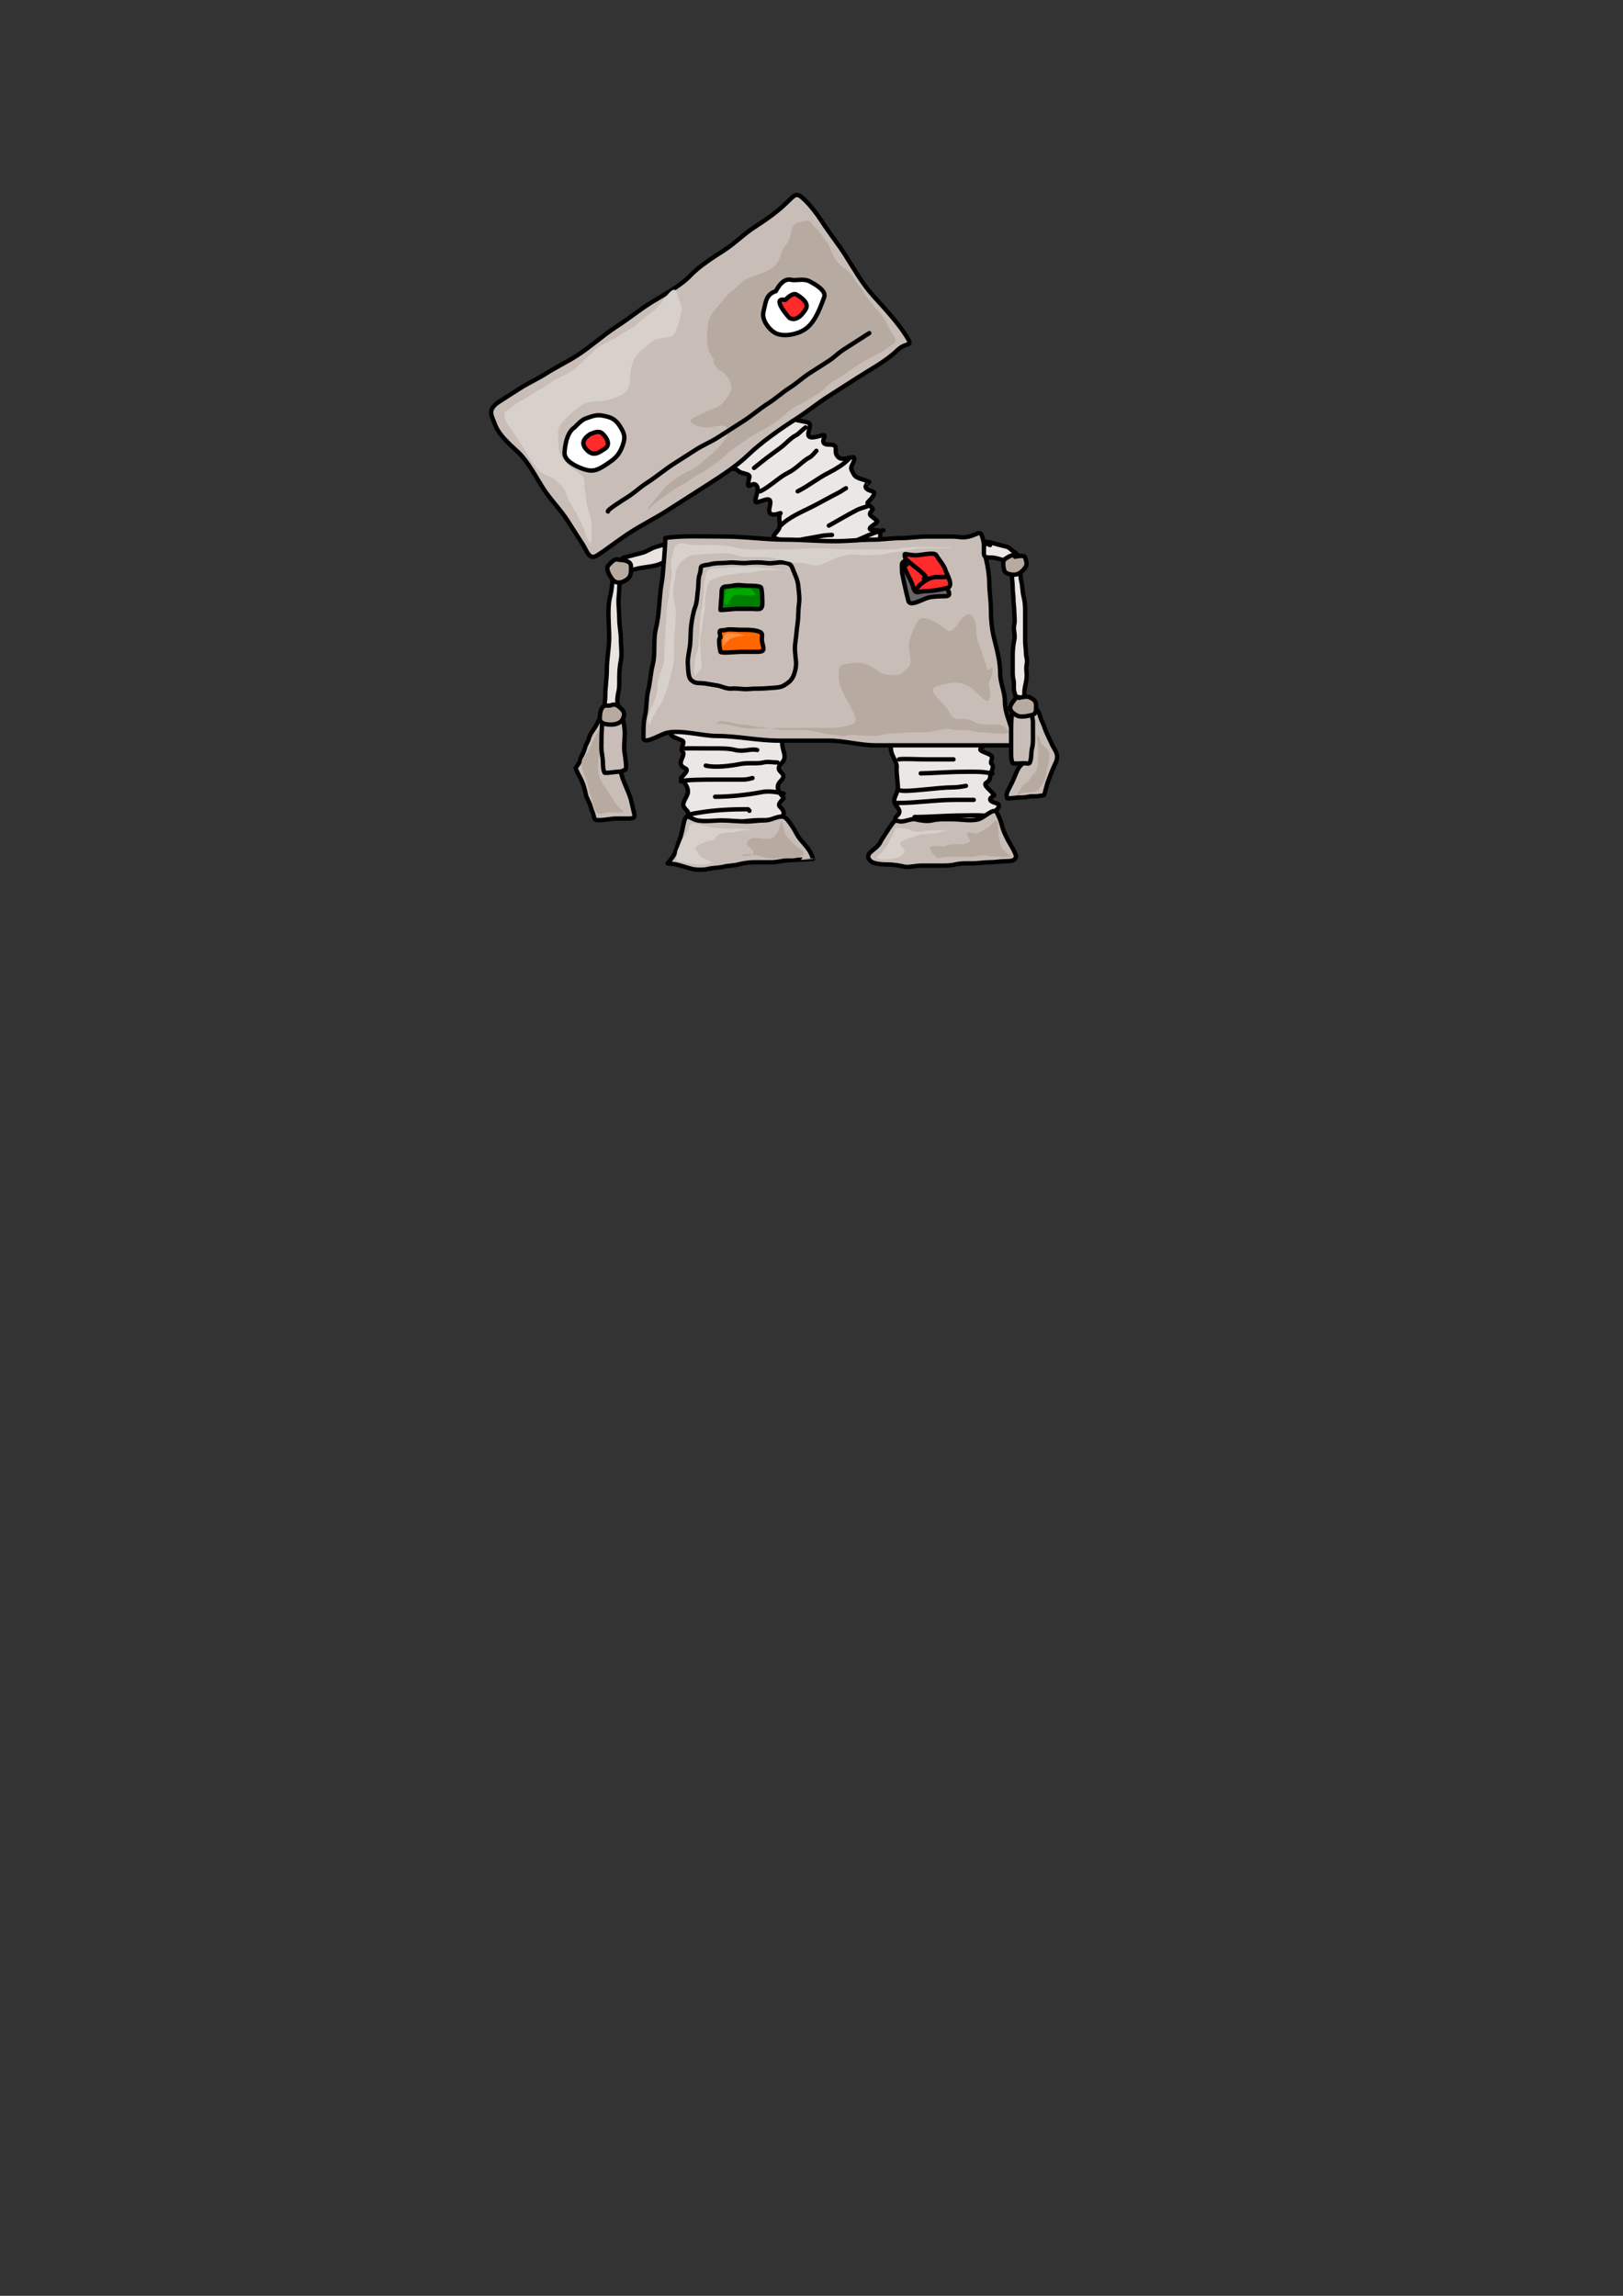 <?xml version="1.0" encoding="UTF-8" standalone="no"?>
<!-- Created with Inkscape (http://www.inkscape.org/) -->
<svg
   xmlns:dc="http://purl.org/dc/elements/1.1/"
   xmlns:cc="http://creativecommons.org/ns#"
   xmlns:rdf="http://www.w3.org/1999/02/22-rdf-syntax-ns#"
   xmlns:svg="http://www.w3.org/2000/svg"
   xmlns="http://www.w3.org/2000/svg"
   xmlns:sodipodi="http://sodipodi.sourceforge.net/DTD/sodipodi-0.dtd"
   xmlns:inkscape="http://www.inkscape.org/namespaces/inkscape"
   width="744.094"
   height="1052.362"
   id="svg5660"
   sodipodi:version="0.32"
   inkscape:version="0.46"
   sodipodi:docname="robot_stare.svg"
   inkscape:output_extension="org.inkscape.output.svg.inkscape">
  <rect width="100%" height="100%" fill="#333333" stroke="none"/>
  <defs
     id="defs5662">
    <inkscape:perspective
       sodipodi:type="inkscape:persp3d"
       inkscape:vp_x="0 : 526.18109 : 1"
       inkscape:vp_y="0 : 1000 : 0"
       inkscape:vp_z="744.09448 : 526.18109 : 1"
       inkscape:persp3d-origin="372.04724 : 350.78739 : 1"
       id="perspective5668" />
  </defs>
  <sodipodi:namedview
     id="base"
     pagecolor="#ffffff"
     bordercolor="#666666"
     borderopacity="1.0"
     gridtolerance="10000"
     guidetolerance="10"
     objecttolerance="10"
     inkscape:pageopacity="0.0"
     inkscape:pageshadow="2"
     inkscape:zoom="1.4"
     inkscape:cx="375"
     inkscape:cy="847.5"
     inkscape:document-units="px"
     inkscape:current-layer="layer1"
     showgrid="false"
     inkscape:window-width="1438"
     inkscape:window-height="898"
     inkscape:window-x="0"
     inkscape:window-y="0" />
  <g
     inkscape:label="Layer 1"
     inkscape:groupmode="layer"
     id="layer1">
    <path
       style="opacity:1;fill:#e8e4e2;fill-opacity:1;fill-rule:evenodd;stroke:#000000;stroke-width:2;stroke-linecap:round;stroke-linejoin:round;marker:none;marker-start:none;marker-mid:none;marker-end:none;stroke-miterlimit:4;stroke-dasharray:none;stroke-dashoffset:0;stroke-opacity:1;visibility:visible;display:inline;overflow:visible;enable-background:accumulate"
       d="M 306.786,249.862 C 305.614,248.964 303.216,250.04 301.071,250.576 C 298.525,251.213 296.749,252.818 294.286,253.434 C 291.455,254.141 288.672,254.926 286.071,255.576 C 284.076,256.075 284.517,258.286 285,260.219 C 285.803,263.432 285.063,263.581 288.214,262.005 C 292.008,260.108 296.736,260.143 300.714,259.148 C 303.32,258.496 305.959,256.882 307.857,255.934 C 308.273,255.726 306.862,250.242 306.786,249.862 z"
       id="path6311" />
    <path
       style="opacity:1;fill:#e8e4e2;fill-opacity:1;fill-rule:evenodd;stroke:#000000;stroke-width:2;stroke-linecap:round;stroke-linejoin:round;marker:none;marker-start:none;marker-mid:none;marker-end:none;stroke-miterlimit:4;stroke-dasharray:none;stroke-dashoffset:0;stroke-opacity:1;visibility:visible;display:inline;overflow:visible;enable-background:accumulate"
       d="M 281.071,262.005 C 281.071,260.583 281.007,268.333 279.643,273.791 C 278.357,278.934 279.286,286.654 279.286,292.005 C 279.286,297.114 278.214,301.945 278.214,307.005 C 278.214,310.904 277.5,314.948 277.5,318.791 C 277.5,320.64 277.143,322.206 277.143,324.148 C 277.143,327.35 277.108,326.256 277.857,327.005 C 278.097,327.245 282.496,326.291 283.214,326.291 C 284.059,326.291 283.678,324.575 283.214,322.719 C 282.802,321.068 283.199,318.495 283.571,317.005 C 284.027,315.184 283.929,312.766 283.929,310.934 C 283.929,307.997 284.091,305.478 284.643,302.719 C 285.253,299.671 284.643,295.84 284.643,292.719 C 284.643,289.799 283.929,286.705 283.929,283.791 C 283.929,281.154 283.571,278.306 283.571,275.576 C 283.571,273.389 283.929,271.688 283.929,269.505 C 283.929,267.696 284.643,266.039 284.643,264.148 C 284.643,261.923 283.732,263.069 281.071,262.005 z"
       id="path6317" />
    <path
       style="opacity:1;fill:#c8beb7;fill-opacity:1;fill-rule:evenodd;stroke:#000000;stroke-width:2;stroke-linecap:round;stroke-linejoin:round;marker:none;marker-start:none;marker-mid:none;marker-end:none;stroke-miterlimit:4;stroke-dasharray:none;stroke-dashoffset:0;stroke-opacity:1;visibility:visible;display:inline;overflow:visible;enable-background:accumulate"
       d="M 278.214,326.291 C 275.999,326.845 274.866,329.416 273.571,332.005 C 272.4,334.348 270.584,336.097 270,338.434 C 269.569,340.16 268.684,340.842 268.214,342.719 C 267.762,344.53 266.767,346.328 266.071,347.719 C 266.018,347.826 266.071,347.957 266.071,348.076 C 266.071,349.399 264.265,351.333 263.929,352.005 C 263.756,352.349 266.011,356.526 266.429,357.362 C 267.51,359.526 268.127,361.925 268.571,364.148 C 268.939,365.984 270.261,367.693 270.714,369.505 C 271.153,371.261 271.725,372.12 272.143,373.791 C 272.627,375.728 272.587,375.934 275,375.934 C 277.387,375.934 280.051,375.219 282.5,375.219 C 284.286,375.219 286.071,375.219 287.857,375.219 C 290.297,375.219 291.293,375.036 290.714,372.719 C 290.2,370.663 289.79,368.666 289.286,366.648 C 288.803,364.717 287.877,362.768 287.143,360.934 C 286.354,358.961 285.497,357.207 285,355.219 C 284.596,353.605 283.601,352.421 282.857,350.934 C 282.238,349.696 282.143,348.569 282.143,346.648 C 282.143,344.214 282.175,341.841 281.786,339.505 C 281.414,337.276 282.443,334.433 282.857,332.362 C 283.209,330.602 283.214,328.869 283.214,327.005 C 283.214,325.321 279.865,326.621 278.214,326.291 z"
       id="path6325" />
    <path
       style="opacity:1;fill:#b7aaa0;fill-opacity:1;fill-rule:evenodd;stroke:none;stroke-width:2;stroke-linecap:round;stroke-linejoin:round;marker:none;marker-start:none;marker-mid:none;marker-end:none;stroke-miterlimit:4;stroke-dasharray:none;stroke-dashoffset:0;stroke-opacity:1;visibility:visible;display:inline;overflow:visible;enable-background:accumulate"
       d="M 275,334.505 C 274.524,335.1 274.048,335.696 273.571,336.291 C 272.288,337.894 271.602,340.586 270.714,342.362 C 270.029,343.732 269.398,345.107 268.214,346.291 C 266.722,347.783 266.309,349.384 266.786,351.291 C 267.219,353.023 267.572,354.65 268.214,355.934 C 269.074,357.654 269.531,360.13 270,362.005 C 270.647,364.591 271.554,366.794 272.143,369.148 C 272.658,371.208 272.74,371.531 273.929,372.719 C 274.694,373.485 278.536,372.362 279.643,372.362 C 281.548,372.362 283.452,372.362 285.357,372.362 C 286.729,372.362 284.623,370.913 283.214,369.505 C 281.646,367.936 280.337,364.955 278.929,363.076 C 277.513,361.189 276.725,360.097 275.714,358.076 C 274.828,356.303 274.286,355.177 274.286,353.076 C 274.286,351.519 274.286,349.987 274.286,348.076 C 274.286,346.767 275.907,344.834 276.429,343.791 C 277.192,342.263 277.143,339.907 277.143,338.076 C 277.143,336.172 276.666,335.755 275,334.505 z"
       id="path6327" />
    <path
       style="opacity:1;fill:#ebe7e5;fill-opacity:1;fill-rule:evenodd;stroke:#000000;stroke-width:2;stroke-linecap:round;stroke-linejoin:round;marker:none;marker-start:none;marker-mid:none;marker-end:none;stroke-miterlimit:4;stroke-dasharray:none;stroke-dashoffset:0;stroke-opacity:1;visibility:visible;display:inline;overflow:visible;enable-background:accumulate"
       d="M 310.714,333.076 C 309.762,334.029 308.81,334.981 307.857,335.934 C 306.409,337.382 311.025,338.589 312.857,339.505 C 314.348,340.25 311.524,343.505 312.857,344.505 C 314.393,345.657 311.677,348.357 312.143,350.219 C 312.911,353.294 317.841,350.949 312.143,356.648 C 311.826,356.964 316.833,360.84 315,364.505 C 313.032,368.442 312.365,369.013 315,371.648 C 317.563,374.211 309.132,378.076 317.143,378.076 C 320.381,378.076 315.071,384.22 314.286,387.362 C 314.066,388.241 313.914,391.305 311.429,393.791 C 310.062,395.157 317.705,394.186 319.286,393.791 C 322.68,392.942 326.288,393.076 330,393.076 C 332.772,393.076 336.743,392.362 340,392.362 C 343.277,392.362 347.168,393.076 350.714,393.076 C 354.286,393.076 357.857,393.076 361.429,393.076 C 363.392,393.076 365.387,392.526 367.143,391.648 C 370.309,390.065 360.577,388.935 357.143,388.076 C 355.609,387.693 360.088,384.864 361.429,383.076 C 362.974,381.016 356.152,381.094 355,378.791 C 353.848,376.487 359.91,374.861 359.286,372.362 C 358.478,369.13 355,370.219 359.286,365.934 C 359.746,365.473 354.169,361.765 357.857,358.076 C 362.226,353.707 353.757,354.319 358.571,349.505 C 361.131,346.945 358.571,344.198 358.571,340.219 C 358.571,336.577 359.505,336.097 358.571,332.362 C 357.818,329.348 352.474,330.219 349.286,330.219 C 344.745,330.219 339.28,330.934 334.286,330.934 C 330.612,330.934 326.855,331.648 322.857,331.648 C 319.386,331.648 316.029,331.648 314.286,331.648 C 313.004,331.648 311.905,332.6 310.714,333.076 z"
       id="path5706" />
    <path
       style="opacity:1;fill:#ebe7e5;fill-opacity:1;fill-rule:evenodd;stroke:#000000;stroke-width:2;stroke-linecap:round;stroke-linejoin:round;marker:none;marker-start:none;marker-mid:none;marker-end:none;stroke-miterlimit:4;stroke-dasharray:none;stroke-dashoffset:0;stroke-opacity:1;visibility:visible;display:inline;overflow:visible;enable-background:accumulate"
       d="M 410.455,333.724 C 406.751,333.724 417.795,332.292 421.499,332.292 C 425.385,332.292 429.271,332.292 433.157,332.292 C 436.771,332.292 439.848,331.576 443.587,331.576 C 446.655,331.576 449.723,331.576 452.791,331.576 C 457.731,331.576 453.983,333.028 451.564,334.44 C 447.42,336.857 445.609,336.461 450.95,338.019 C 455.998,339.491 453.041,340.127 449.723,343.031 C 448.18,344.381 453.267,345.018 454.632,346.61 C 455.355,347.454 453.717,349.656 454.632,350.19 C 455.744,350.839 454.898,353.459 454.018,354.486 C 453.75,354.799 454.789,357.258 452.177,358.781 C 450.348,359.848 454.632,362.599 455.859,364.509 C 456.011,364.745 451.088,366.518 456.472,368.088 C 460.979,369.403 454.082,373.223 453.405,373.816 C 451.785,375.233 458.191,376.535 457.7,378.827 C 456.934,382.402 456.791,380.313 457.7,384.555 C 458.217,386.97 451.21,385.883 458.927,388.134 C 462.795,389.263 459.255,393.229 457.086,393.862 C 453.28,394.972 448.118,393.862 444.201,393.862 C 440.368,393.862 436.451,392.43 432.543,392.43 C 429.271,392.43 425.998,392.43 422.726,392.43 C 419.977,392.43 416.16,393.092 413.522,393.862 C 410.943,394.614 408.205,393.862 405.546,393.862 C 402.802,393.862 410.455,390.998 412.909,389.566 C 413.672,389.121 407.869,387.572 411.068,383.839 C 414.113,380.286 411.301,379.914 410.455,375.963 C 409.921,373.474 414.497,373.521 411.068,369.52 C 408.615,366.658 410.953,365.045 411.682,361.645 C 411.848,360.869 410.884,353.412 411.068,352.338 C 411.538,349.599 409.194,347.172 408.614,344.463 C 407.746,340.414 409.554,337.925 410.455,333.724 z"
       id="path5708" />
    <path
       style="opacity:1;fill:#ebe7e5;fill-opacity:1;fill-rule:evenodd;stroke:#000000;stroke-width:2;stroke-linecap:round;stroke-linejoin:round;marker:none;marker-start:none;marker-mid:none;marker-end:none;stroke-miterlimit:4;stroke-dasharray:none;stroke-dashoffset:0;stroke-opacity:1;visibility:visible;display:inline;overflow:visible;enable-background:accumulate"
       d="M 364.286,192.362 C 365.476,192.6 366.667,192.838 367.857,193.076 C 371.863,193.878 371.778,193.82 370.714,198.076 C 369.794,201.759 373.767,200.349 377.143,199.505 C 380.115,198.762 374.481,203.791 380,203.791 C 385.554,203.791 381.475,206.694 384.286,209.505 C 387.177,212.396 394.3,205.906 390.714,213.076 C 389.776,214.953 390.352,215.209 391.429,217.362 C 392.499,219.502 395.588,219.442 398.571,220.934 C 398.652,220.974 393.864,223.685 400,225.219 C 402.614,225.873 398.038,229.979 397.857,230.219 C 397.024,231.33 400.982,232.809 400,233.791 C 397.424,236.367 399.66,236.308 402.143,238.791 C 403.197,239.845 394.079,243.076 402.143,243.076 C 404.536,243.076 403.326,247.873 402.857,250.219 C 402.526,251.877 406.852,255.219 400,255.219 C 396.667,255.219 393.333,255.219 390,255.219 C 386.58,255.219 382.426,255.934 378.571,255.934 C 374.811,255.934 372.435,256.648 369.286,256.648 C 365.642,256.648 362.605,254.505 358.571,254.505 C 354.776,254.505 350.807,255.91 356.429,254.505 C 361.277,253.293 356.956,252.175 355,250.219 C 352.81,248.029 361.14,248.183 355,246.648 C 353.45,246.261 356.429,243.791 357.143,242.362 C 358.213,240.222 356.421,237.134 357.857,235.219 C 358.135,234.848 351.387,238.242 352.857,232.362 C 354.203,226.98 351.019,229.25 347.143,230.219 C 344.833,230.797 348.208,225.206 347.143,223.076 C 345.199,219.189 341.505,227.055 343.571,218.791 C 344.037,216.928 339.929,217.291 338.571,215.934 C 336.117,213.48 333.571,216.677 333.571,212.362 C 333.571,208.684 336.989,207.401 340,206.648 C 342.861,205.933 347.172,201.99 349.286,200.934 C 352.002,199.576 354.583,197.139 357.143,195.219 C 359.423,193.509 360.691,191.463 364.286,192.362 z"
       id="path5690" />
    <path
       style="opacity:1;fill:#c8beb7;fill-opacity:1;fill-rule:evenodd;stroke:#000000;stroke-width:2;stroke-linecap:round;stroke-linejoin:round;marker:none;marker-start:none;marker-mid:none;marker-end:none;stroke-miterlimit:4;stroke-dasharray:none;stroke-dashoffset:0;stroke-opacity:1;visibility:visible;display:inline;overflow:visible;enable-background:accumulate"
       d="M 225.638,191.27 C 226.079,192.401 226.521,193.532 226.962,194.663 C 228.931,199.712 233.956,203.885 237.623,207.345 C 241.996,211.473 245.754,218.726 249.005,223.806 C 252.451,229.19 256.774,233.294 260.219,238.678 C 262.53,242.287 264.84,245.897 267.15,249.507 C 269.236,252.767 270.116,256.937 273.792,254.585 C 278.717,251.433 283.885,247.277 289.049,243.972 C 294.576,240.435 300.288,237.627 305.678,234.178 C 312.095,230.071 318.513,225.964 324.93,221.857 C 330.744,218.136 337.846,213.499 342.81,208.717 C 349.108,202.651 357.773,196.597 365.118,191.896 C 370.211,188.637 374.617,184.969 379.774,181.669 C 384.186,178.845 388.598,176.021 393.01,173.198 C 399.173,169.254 406.123,165.623 411.275,160.66 C 415.912,156.194 419.092,159.624 415.366,153.802 C 411.26,147.386 405.355,141.138 400.254,135.488 C 395.232,129.927 391.417,123.006 387.331,116.621 C 383.892,111.248 380.082,106.62 376.718,101.364 C 374.494,97.888 371.475,94.033 368.584,91.305 C 364.987,87.909 364.455,89.253 360.426,93.134 C 356.265,97.142 351.143,100.771 346.156,103.963 C 340.995,107.266 337.026,111.502 331.885,114.792 C 327.015,117.909 320.481,122.08 316.411,126.391 C 311.774,131.304 303.231,135.675 297.545,139.314 C 292.37,142.626 288.025,146.254 282.889,149.541 C 276.57,153.585 270.663,159.062 264.407,163.066 C 259.977,165.901 254.82,168.353 250.185,171.32 C 246.54,173.652 242.171,175.601 238.369,178.034 C 235.361,179.959 232.352,181.884 229.344,183.81 C 226.239,185.797 224.251,187.714 225.638,191.27 z"
       id="path5672" />
    <path
       style="opacity:1;fill:#b7aaa0;fill-opacity:1;fill-rule:evenodd;stroke:none;stroke-width:2;stroke-linecap:round;stroke-linejoin:round;marker:none;marker-start:none;marker-mid:none;marker-end:none;stroke-miterlimit:4;stroke-dasharray:none;stroke-dashoffset:0;stroke-opacity:1;visibility:visible;display:inline;overflow:visible;enable-background:accumulate"
       d="M 327.289,164.943 C 326.784,164.101 326.279,163.26 325.774,162.418 C 323.605,158.803 323.975,151.716 324.764,147.771 C 325.626,143.461 329.204,140.672 331.835,137.164 C 334.15,134.078 337.171,132.333 339.916,129.588 C 342.743,126.761 347.473,126.315 351.028,124.537 C 354.482,122.81 355.44,122.28 357.089,118.981 C 358.354,116.452 358.404,114.13 360.119,112.415 C 361.83,110.704 362.612,106.99 363.15,104.839 C 363.831,102.114 365.993,101.982 368.706,101.304 C 371.59,100.582 371.861,102.438 373.756,104.334 C 376.017,106.594 377.454,108.928 379.312,111.405 C 380.943,113.58 381.496,117.011 383.353,119.486 C 385.185,121.929 388.798,123.715 390.929,126.557 C 391.155,126.859 391.266,127.231 391.434,127.568 C 392.572,129.843 394.732,131.639 395.98,134.134 C 397.124,136.423 399.39,138.512 401.031,140.7 C 402.811,143.074 404.634,144.371 406.081,147.266 C 407.401,149.904 408.065,151.762 409.617,153.831 C 412.035,157.055 409.48,157.596 407.091,159.387 C 403.758,161.887 399.139,163.755 395.475,165.953 C 390.985,168.647 386.861,172.28 382.343,174.54 C 379.194,176.114 377.793,179.088 374.767,180.601 C 371.641,182.163 369.198,184.444 366.18,185.651 C 363.026,186.913 359.401,190.61 356.584,192.722 C 353.388,195.119 350.786,196.631 347.492,198.278 C 344.386,199.832 341.817,202.088 338.906,203.834 C 335.509,205.873 332.46,209.048 329.31,211.41 C 326.616,213.431 324.054,215.553 321.229,216.966 C 317.946,218.607 315.258,220.961 312.137,222.522 C 308.895,224.143 306.273,226.646 303.046,228.583 C 300.994,229.814 299.404,231.693 297.49,233.128 C 294.796,235.149 301.531,227.741 303.551,225.047 C 305.369,222.623 307.565,221.027 309.612,219.491 C 311.806,217.846 315.179,216.202 317.693,214.946 C 319.576,214.004 322.635,210.987 324.764,209.39 C 327.261,207.517 329.539,205.212 331.33,202.824 C 333.315,200.177 334.018,198.93 333.35,196.258 C 332.881,194.38 328.053,195.31 326.279,195.753 C 323.726,196.391 320.29,195.536 318.703,194.743 C 316.015,193.399 315.588,192.765 318.703,191.207 C 322.096,189.511 325.536,187.969 328.805,186.661 C 331.319,185.656 333.757,181.808 334.866,179.59 C 336.314,176.693 334.181,173.795 332.845,172.014 C 330.885,169.4 329.095,170.071 327.795,167.469 C 326.044,163.968 327.716,165.37 329.31,166.963"
       id="path6275" />
    <path
       style="opacity:1;fill:#ffffff;fill-opacity:1;fill-rule:evenodd;stroke:#000000;stroke-width:2;stroke-linecap:round;stroke-linejoin:round;marker:none;marker-start:none;marker-mid:none;marker-end:none;stroke-miterlimit:4;stroke-dasharray:none;stroke-dashoffset:0;stroke-opacity:1;visibility:visible;display:inline;overflow:visible;enable-background:accumulate"
       d="M 263.396,195.938 C 260.743,197.636 259.245,201.679 258.824,207.345 C 258.531,211.29 264.128,213.753 267.006,214.829 C 271.39,216.47 273.603,215.695 277.137,213.434 C 281.108,210.893 283.648,209.077 285.223,204.867 C 286.699,200.921 286.707,199.235 284.212,195.337 C 282.004,191.886 279.87,191.281 276.969,190.644 C 273.309,189.841 271.577,190.812 268.426,191.872 C 266.653,192.468 264.454,194.919 263.396,195.938 z"
       id="path5674" />
    <path
       style="opacity:1;fill:#ffffff;fill-opacity:1;fill-rule:evenodd;stroke:#000000;stroke-width:2;stroke-linecap:round;stroke-linejoin:round;marker:none;marker-start:none;marker-mid:none;marker-end:none;stroke-miterlimit:4;stroke-dasharray:none;stroke-dashoffset:0;stroke-opacity:1;visibility:visible;display:inline;overflow:visible;enable-background:accumulate"
       d="M 355.709,133.467 C 351.5,134.882 351.198,137.528 349.982,143.068 C 349.176,146.739 352.609,150.958 355.156,152.478 C 357.961,154.151 362.294,153.733 365.456,152.67 C 369.534,151.299 371.644,149.154 373.71,145.692 C 375.423,142.82 376.636,139.5 377.849,136.258 C 379.073,132.986 372.83,129.917 371.64,129.207 C 368.515,127.343 365.233,128.835 362.544,128.244 C 359.619,127.602 357.171,130.523 355.709,133.467 z"
       id="path5676" />
    <path
       style="opacity:1;fill:#ff2a2a;fill-opacity:1;fill-rule:evenodd;stroke:#000000;stroke-width:2;stroke-linecap:round;stroke-linejoin:round;marker:none;marker-start:none;marker-mid:none;marker-end:none;stroke-miterlimit:4;stroke-dasharray:none;stroke-dashoffset:0;stroke-opacity:1;visibility:visible;display:inline;overflow:visible;enable-background:accumulate"
       d="M 359.993,137.509 C 353.221,136.023 361.803,145.656 361.822,145.667 C 365.298,147.741 368.288,143.557 369.426,141.649 C 371.212,138.656 366.585,135.862 365.191,135.031 C 363.467,134.003 360.799,136.733 359.993,137.509 z"
       id="path5678" />
    <path
       style="opacity:1;fill:#ff2a2a;fill-opacity:1;fill-rule:evenodd;stroke:#000000;stroke-width:2;stroke-linecap:round;stroke-linejoin:round;marker:none;marker-start:none;marker-mid:none;marker-end:none;stroke-miterlimit:4;stroke-dasharray:none;stroke-dashoffset:0;stroke-opacity:1;visibility:visible;display:inline;overflow:visible;enable-background:accumulate"
       d="M 270.471,199.043 C 267.638,200.995 265.934,203.336 269.34,206.551 C 272.351,209.393 274.863,207.257 277.281,205.709 C 279.994,203.973 278.43,200.837 276.223,198.754 C 274.615,197.237 272.563,198.227 270.471,199.043 z"
       id="path5682" />
    <path
       style="opacity:1;fill:none;fill-opacity:1;fill-rule:evenodd;stroke:#000000;stroke-width:2;stroke-linecap:round;stroke-linejoin:round;marker:none;marker-start:none;marker-mid:none;marker-end:none;stroke-miterlimit:4;stroke-dasharray:none;stroke-dashoffset:0;stroke-opacity:1;visibility:visible;display:inline;overflow:visible;enable-background:accumulate"
       d="M 278.725,234.466 C 278.082,233.86 285.694,229.159 287.966,227.704 C 290.81,225.884 293.462,223.339 296.606,221.327 C 300.975,218.531 304.37,215.51 308.855,212.64 C 312.264,210.458 315.673,208.276 319.082,206.094 C 322.373,203.988 325.611,202.764 329.093,200.535 C 332.904,198.097 336.714,195.658 340.524,193.22 C 344.658,190.574 348.005,187.584 352.172,184.917 C 355.867,182.552 358.452,180.05 362.014,177.77 C 365.505,175.536 367.96,173.117 371.255,171.008 C 374.063,169.211 376.87,167.414 379.678,165.617 C 382.837,163.596 383.848,162.101 387.114,160.01 C 390.323,157.957 393.531,155.903 396.74,153.85 C 397.342,153.465 397.943,153.08 398.545,152.695"
       id="path5684" />
    <path
       style="opacity:1;fill:none;fill-opacity:1;fill-rule:evenodd;stroke:#000000;stroke-width:2;stroke-linecap:round;stroke-linejoin:round;marker:none;marker-start:none;marker-mid:none;marker-end:none;stroke-miterlimit:4;stroke-dasharray:none;stroke-dashoffset:0;stroke-opacity:1;visibility:visible;display:inline;overflow:visible;enable-background:accumulate"
       d="M 345.714,214.505 C 346.905,213.553 348.095,212.6 349.286,211.648 C 352.39,209.165 355.376,207.08 357.857,205.219 C 360.436,203.285 362.305,200.853 365,199.505 C 365.978,199.016 367.897,196.975 369.286,195.934"
       id="path5692" />
    <path
       style="opacity:1;fill:none;fill-opacity:1;fill-rule:evenodd;stroke:#000000;stroke-width:2;stroke-linecap:round;stroke-linejoin:round;marker:none;marker-start:none;marker-mid:none;marker-end:none;stroke-miterlimit:4;stroke-dasharray:none;stroke-dashoffset:0;stroke-opacity:1;visibility:visible;display:inline;overflow:visible;enable-background:accumulate"
       d="M 348.571,225.219 C 353.398,222.806 356.876,218.924 361.429,216.648 C 365.506,214.609 367.897,211.271 371.429,209.505 C 372.28,209.08 373.773,207.161 374.286,206.648"
       id="path5694" />
    <path
       style="opacity:1;fill:none;fill-opacity:1;fill-rule:evenodd;stroke:#000000;stroke-width:2;stroke-linecap:round;stroke-linejoin:round;marker:none;marker-start:none;marker-mid:none;marker-end:none;stroke-miterlimit:4;stroke-dasharray:none;stroke-dashoffset:0;stroke-opacity:1;visibility:visible;display:inline;overflow:visible;enable-background:accumulate"
       d="M 365.714,225.219 C 370.739,222.707 375.133,219.081 380,216.648 C 383.466,214.915 386.712,212.793 388.571,210.934 C 388.81,210.696 389.048,210.457 389.286,210.219"
       id="path5696" />
    <path
       style="opacity:1;fill:none;fill-opacity:1;fill-rule:evenodd;stroke:#000000;stroke-width:2;stroke-linecap:round;stroke-linejoin:round;marker:none;marker-start:none;marker-mid:none;marker-end:none;stroke-miterlimit:4;stroke-dasharray:none;stroke-dashoffset:0;stroke-opacity:1;visibility:visible;display:inline;overflow:visible;enable-background:accumulate"
       d="M 357.857,240.934 C 361.683,237.108 367.613,234.627 372.143,232.362 C 376.384,230.241 380.273,227.94 384.286,225.934 C 386.057,225.048 386.587,224.426 387.857,223.791"
       id="path5698" />
    <path
       style="opacity:1;fill:none;fill-opacity:1;fill-rule:evenodd;stroke:#000000;stroke-width:2;stroke-linecap:round;stroke-linejoin:round;marker:none;marker-start:none;marker-mid:none;marker-end:none;stroke-miterlimit:4;stroke-dasharray:none;stroke-dashoffset:0;stroke-opacity:1;visibility:visible;display:inline;overflow:visible;enable-background:accumulate"
       d="M 380,240.934 C 381.336,240.266 388.916,235.761 392.857,233.791 C 394.82,232.809 396.758,232.555 398.571,231.648"
       id="path5700" />
    <path
       style="opacity:1;fill:none;fill-opacity:1;fill-rule:evenodd;stroke:#000000;stroke-width:2;stroke-linecap:round;stroke-linejoin:round;marker:none;marker-start:none;marker-mid:none;marker-end:none;stroke-miterlimit:4;stroke-dasharray:none;stroke-dashoffset:0;stroke-opacity:1;visibility:visible;display:inline;overflow:visible;enable-background:accumulate"
       d="M 357.857,250.219 C 362.787,247.755 369.609,247.012 375,245.934 C 377.134,245.507 379.202,245.219 381.429,245.219"
       id="path5702" />
    <path
       style="opacity:1;fill:none;fill-opacity:1;fill-rule:evenodd;stroke:#000000;stroke-width:2;stroke-linecap:round;stroke-linejoin:round;marker:none;marker-start:none;marker-mid:none;marker-end:none;stroke-miterlimit:4;stroke-dasharray:none;stroke-dashoffset:0;stroke-opacity:1;visibility:visible;display:inline;overflow:visible;enable-background:accumulate"
       d="M 387.143,249.505 C 392.979,248.338 398.704,244.336 405,243.076"
       id="path5704" />
    <path
       style="opacity:1;fill:#c8beb7;fill-opacity:1;fill-rule:evenodd;stroke:#000000;stroke-width:2;stroke-linecap:round;stroke-linejoin:round;marker:none;marker-start:none;marker-mid:none;marker-end:none;stroke-miterlimit:4;stroke-dasharray:none;stroke-dashoffset:0;stroke-opacity:1;visibility:visible;display:inline;overflow:visible;enable-background:accumulate"
       d="M 305,246.648 C 311.047,245.448 323.668,245.934 332.143,245.934 C 341.519,245.934 350.72,247.362 360,247.362 C 367.421,247.362 375.199,248.076 382.857,248.076 C 388.955,248.076 394.575,247.362 400.714,247.362 C 404.384,247.362 408.764,246.648 412.857,246.648 C 417.098,246.648 420.789,245.934 425,245.934 C 428.571,245.934 432.143,245.934 435.714,245.934 C 435.952,245.934 436.19,245.934 436.429,245.934 C 439.827,245.934 441.111,246.727 444.286,245.934 C 448.946,244.769 449.483,242.438 450.714,247.362 C 451.285,249.644 451.519,254.152 452.143,256.648 C 452.876,259.579 453.571,264.24 453.571,267.362 C 453.571,271.214 454.286,275.369 454.286,278.791 C 454.286,283.164 454.651,288.109 455.714,292.362 C 457.02,297.585 458.571,303.307 458.571,308.791 C 458.571,313.22 460.714,317.084 460.714,321.648 C 460.714,326.581 463.043,330.964 464.286,335.934 C 465.698,341.584 467.164,341.648 462.857,341.648 C 458.81,341.648 454.762,341.648 450.714,341.648 C 445.952,341.648 441.19,341.648 436.429,341.648 C 430.714,341.648 425,341.648 419.286,341.648 C 413.388,341.648 407.342,341.648 401.429,341.648 C 394.075,341.648 387.103,339.505 380,339.505 C 372.381,339.505 364.762,339.505 357.143,339.505 C 347.62,339.505 338.091,337.362 328.571,337.362 C 322.065,337.362 311.909,334.385 305.714,335.934 C 302.181,336.817 295,341.719 295,338.076 C 295,334.883 294.939,331.178 295.714,328.076 C 296.63,324.412 296.209,320.383 297.143,316.648 C 298.132,312.693 298.235,308.707 299.286,304.505 C 300.581,299.323 299.387,293.384 300.714,288.076 C 302.501,280.929 302.121,273.187 303.571,265.934 C 303.854,264.521 305.298,246.648 305,246.648 z"
       id="path5688" />
    <path
       style="opacity:1;fill:none;fill-opacity:1;fill-rule:evenodd;stroke:#000000;stroke-width:2;stroke-linecap:round;stroke-linejoin:round;marker:none;marker-start:none;marker-mid:none;marker-end:none;stroke-miterlimit:4;stroke-dasharray:none;stroke-dashoffset:0;stroke-opacity:1;visibility:visible;display:inline;overflow:visible;enable-background:accumulate"
       d="M 314.286,343.076 C 315.821,342.973 322.625,343.076 326.429,343.076 C 330.156,343.076 333.804,342.956 337.143,343.791 C 341.043,344.766 344.137,343.039 347.143,343.791"
       id="path6219" />
    <path
       style="opacity:1;fill:none;fill-opacity:1;fill-rule:evenodd;stroke:#000000;stroke-width:2;stroke-linecap:round;stroke-linejoin:round;marker:none;marker-start:none;marker-mid:none;marker-end:none;stroke-miterlimit:4;stroke-dasharray:none;stroke-dashoffset:0;stroke-opacity:1;visibility:visible;display:inline;overflow:visible;enable-background:accumulate"
       d="M 323.571,350.934 C 327.894,352.014 335.186,351.039 339.286,350.219 C 342.931,349.49 347.155,350.216 350,349.505 C 352.079,348.985 354.286,349.505 356.429,349.505"
       id="path6221" />
    <path
       style="opacity:1;fill:none;fill-opacity:1;fill-rule:evenodd;stroke:#000000;stroke-width:2;stroke-linecap:round;stroke-linejoin:round;marker:none;marker-start:none;marker-mid:none;marker-end:none;stroke-miterlimit:4;stroke-dasharray:none;stroke-dashoffset:0;stroke-opacity:1;visibility:visible;display:inline;overflow:visible;enable-background:accumulate"
       d="M 312.143,358.076 C 314.84,357.402 322.859,357.362 327.857,357.362 C 332.143,357.362 336.429,357.362 340.714,357.362 C 342.441,357.362 344.284,356.827 345,356.648"
       id="path6223" />
    <path
       style="opacity:1;fill:none;fill-opacity:1;fill-rule:evenodd;stroke:#000000;stroke-width:2;stroke-linecap:round;stroke-linejoin:round;marker:none;marker-start:none;marker-mid:none;marker-end:none;stroke-miterlimit:4;stroke-dasharray:none;stroke-dashoffset:0;stroke-opacity:1;visibility:visible;display:inline;overflow:visible;enable-background:accumulate"
       d="M 327.857,365.219 C 334.641,365.219 342.998,364.334 349.286,363.076 C 352.673,362.399 356.752,363.157 359.286,363.791"
       id="path6225" />
    <path
       style="opacity:1;fill:none;fill-opacity:1;fill-rule:evenodd;stroke:#000000;stroke-width:2;stroke-linecap:round;stroke-linejoin:round;marker:none;marker-start:none;marker-mid:none;marker-end:none;stroke-miterlimit:4;stroke-dasharray:none;stroke-dashoffset:0;stroke-opacity:1;visibility:visible;display:inline;overflow:visible;enable-background:accumulate"
       d="M 317.143,373.076 C 318.563,372.792 320,372.6 321.429,372.362 C 328.215,371.231 335.972,370.934 342.857,370.934 C 343.194,370.934 343.333,371.41 343.571,371.648"
       id="path6227" />
    <path
       style="opacity:1;fill:none;fill-opacity:1;fill-rule:evenodd;stroke:#000000;stroke-width:2;stroke-linecap:round;stroke-linejoin:round;marker:none;marker-start:none;marker-mid:none;marker-end:none;stroke-miterlimit:4;stroke-dasharray:none;stroke-dashoffset:0;stroke-opacity:1;visibility:visible;display:inline;overflow:visible;enable-background:accumulate"
       d="M 326.429,378.076 C 333.699,378.076 341.252,375.934 348.571,375.934 C 351.429,375.934 354.286,375.934 357.143,375.934"
       id="path6229" />
    <path
       style="opacity:1;fill:none;fill-opacity:1;fill-rule:evenodd;stroke:#000000;stroke-width:2;stroke-linecap:round;stroke-linejoin:round;marker:none;marker-start:none;marker-mid:none;marker-end:none;stroke-miterlimit:4;stroke-dasharray:none;stroke-dashoffset:0;stroke-opacity:1;visibility:visible;display:inline;overflow:visible;enable-background:accumulate"
       d="M 319.286,385.219 C 326.619,385.219 333.445,384.505 340.714,384.505 C 344.638,384.505 349.291,384.504 352.143,383.791 C 352.97,383.584 354.144,383.791 355,383.791"
       id="path6231" />
    <path
       style="opacity:1;fill:none;fill-opacity:1;fill-rule:evenodd;stroke:#000000;stroke-width:2;stroke-linecap:round;stroke-linejoin:round;marker:none;marker-start:none;marker-mid:none;marker-end:none;stroke-miterlimit:4;stroke-dasharray:none;stroke-dashoffset:0;stroke-opacity:1;visibility:visible;display:inline;overflow:visible;enable-background:accumulate"
       d="M 412.143,348.076 C 413.687,347.69 420.48,348.076 424.286,348.076 C 428.571,348.076 432.857,348.076 437.143,348.076"
       id="path6233" />
    <path
       style="opacity:1;fill:none;fill-opacity:1;fill-rule:evenodd;stroke:#000000;stroke-width:2;stroke-linecap:round;stroke-linejoin:round;marker:none;marker-start:none;marker-mid:none;marker-end:none;stroke-miterlimit:4;stroke-dasharray:none;stroke-dashoffset:0;stroke-opacity:1;visibility:visible;display:inline;overflow:visible;enable-background:accumulate"
       d="M 422.143,354.505 C 425.82,354.505 435.409,353.791 441.429,353.791 C 445.788,353.791 450.367,353.525 454.286,354.505 C 454.517,354.563 454.762,354.505 455,354.505"
       id="path6235" />
    <path
       style="opacity:1;fill:none;fill-opacity:1;fill-rule:evenodd;stroke:#000000;stroke-width:2;stroke-linecap:round;stroke-linejoin:round;marker:none;marker-start:none;marker-mid:none;marker-end:none;stroke-miterlimit:4;stroke-dasharray:none;stroke-dashoffset:0;stroke-opacity:1;visibility:visible;display:inline;overflow:visible;enable-background:accumulate"
       d="M 412.857,362.362 C 415.924,363.129 430.319,360.934 436.429,360.934 C 438.585,360.934 440.743,360.642 442.857,360.219"
       id="path6237" />
    <path
       style="opacity:1;fill:none;fill-opacity:1;fill-rule:evenodd;stroke:#000000;stroke-width:2;stroke-linecap:round;stroke-linejoin:round;marker:none;marker-start:none;marker-mid:none;marker-end:none;stroke-miterlimit:4;stroke-dasharray:none;stroke-dashoffset:0;stroke-opacity:1;visibility:visible;display:inline;overflow:visible;enable-background:accumulate"
       d="M 411.429,368.076 C 420.198,368.076 428.997,366.648 437.857,366.648 C 440.714,366.648 443.571,366.648 446.429,366.648"
       id="path6239" />
    <path
       style="opacity:1;fill:none;fill-opacity:1;fill-rule:evenodd;stroke:#000000;stroke-width:2;stroke-linecap:round;stroke-linejoin:round;marker:none;marker-start:none;marker-mid:none;marker-end:none;stroke-miterlimit:4;stroke-dasharray:none;stroke-dashoffset:0;stroke-opacity:1;visibility:visible;display:inline;overflow:visible;enable-background:accumulate"
       d="M 419.286,374.505 C 426.568,374.505 434.053,373.791 441.429,373.791 C 446.204,373.791 451.405,373.428 455.714,374.505"
       id="path6241" />
    <path
       style="opacity:1;fill:none;fill-opacity:1;fill-rule:evenodd;stroke:#000000;stroke-width:2;stroke-linecap:round;stroke-linejoin:round;marker:none;marker-start:none;marker-mid:none;marker-end:none;stroke-miterlimit:4;stroke-dasharray:none;stroke-dashoffset:0;stroke-opacity:1;visibility:visible;display:inline;overflow:visible;enable-background:accumulate"
       d="M 415.714,381.648 C 417.143,381.648 418.571,381.648 420,381.648 C 429.669,381.648 439.661,381.648 449.286,381.648 C 449.524,381.648 449.762,381.648 450,381.648"
       id="path6243" />
    <path
       style="opacity:1;fill:none;fill-opacity:1;fill-rule:evenodd;stroke:#000000;stroke-width:2;stroke-linecap:round;stroke-linejoin:round;marker:none;marker-start:none;marker-mid:none;marker-end:none;stroke-miterlimit:4;stroke-dasharray:none;stroke-dashoffset:0;stroke-opacity:1;visibility:visible;display:inline;overflow:visible;enable-background:accumulate"
       d="M 420.714,387.362 C 427.381,387.362 434.048,387.362 440.714,387.362 C 445.047,387.362 449.769,386.648 454.286,386.648 C 455.238,386.648 456.19,386.648 457.143,386.648"
       id="path6245" />
    <path
       style="opacity:1;fill:#666666;fill-opacity:1;fill-rule:evenodd;stroke:#000000;stroke-width:2;stroke-linecap:round;stroke-linejoin:round;marker:none;marker-start:none;marker-mid:none;marker-end:none;stroke-miterlimit:4;stroke-dasharray:none;stroke-dashoffset:0;stroke-opacity:1;visibility:visible;display:inline;overflow:visible;enable-background:accumulate"
       d="M 413.571,262.485 C 413.81,263.675 414.048,264.866 414.286,266.056 C 414.883,269.042 415.882,273.154 416.429,275.342 C 417.188,278.38 422.676,274.673 425.714,273.913 C 428.653,273.179 433.466,273.404 434.286,273.199 C 437.207,272.469 432.159,267.549 431.429,264.628 C 430.511,260.956 430.07,257.485 426.429,257.485 C 422.559,257.485 420.441,258.488 416.429,257.485 C 412.603,256.528 413.571,259.407 413.571,262.485 z"
       id="path6247" />
    <path
       style="opacity:1;fill:#ff2a2a;fill-opacity:1;fill-rule:evenodd;stroke:#000000;stroke-width:2;stroke-linecap:round;stroke-linejoin:round;marker:none;marker-start:none;marker-mid:none;marker-end:none;stroke-miterlimit:4;stroke-dasharray:none;stroke-dashoffset:0;stroke-opacity:1;visibility:visible;display:inline;overflow:visible;enable-background:accumulate"
       d="M 415.714,258.791 C 412.351,257.95 417.731,265.428 418.571,268.791 C 419.635,273.046 420.771,270.934 425,270.934 C 427.79,270.934 432.318,269.997 434.286,269.505 C 437.553,268.688 433.87,262.84 433.571,261.648 C 432.937,259.112 430.158,256.25 429.286,254.505 C 428.487,252.909 422.356,254.505 420,254.505 C 413.462,254.505 414.303,251.734 415.714,258.791 z"
       id="path6249" />
    <path
       style="opacity:1;fill:none;fill-opacity:1;fill-rule:evenodd;stroke:#000000;stroke-width:2;stroke-linecap:round;stroke-linejoin:round;marker:none;marker-start:none;marker-mid:none;marker-end:none;stroke-miterlimit:4;stroke-dasharray:none;stroke-dashoffset:0;stroke-opacity:1;visibility:visible;display:inline;overflow:visible;enable-background:accumulate"
       d="M 420.714,269.505 C 420.099,269.505 424.776,264.505 429.286,264.505 C 430.952,264.505 432.619,264.505 434.286,264.505"
       id="path6251" />
    <path
       style="opacity:1;fill:none;fill-opacity:1;fill-rule:evenodd;stroke:#000000;stroke-width:2;stroke-linecap:round;stroke-linejoin:round;marker:none;marker-start:none;marker-mid:none;marker-end:none;stroke-miterlimit:4;stroke-dasharray:none;stroke-dashoffset:0;stroke-opacity:1;visibility:visible;display:inline;overflow:visible;enable-background:accumulate"
       d="M 423.571,265.219 C 427.447,265.219 418.455,259.389 415.714,256.648"
       id="path6253" />
    <path
       style="opacity:1;fill:none;fill-opacity:1;fill-rule:evenodd;stroke:#000000;stroke-width:2;stroke-linecap:round;stroke-linejoin:round;marker:none;marker-start:none;marker-mid:none;marker-end:none;stroke-miterlimit:4;stroke-dasharray:none;stroke-dashoffset:0;stroke-opacity:1;visibility:visible;display:inline;overflow:visible;enable-background:accumulate"
       d="M 324.86,258.833 C 328.226,257.875 330.551,258.251 333.905,257.908 C 336.869,257.604 339.518,258.348 342.549,258.038 C 345.43,257.743 348.928,257.719 351.696,258.117 C 354.209,258.479 356.866,257.5 359.284,257.848 C 362.293,258.282 362.748,258.782 363.715,261.457 C 364.574,263.831 365.654,265.514 365.943,268.337 C 366.239,271.231 366.718,274.128 366.315,276.93 C 365.886,279.908 366.088,282.802 365.681,285.626 C 365.221,288.825 365.035,291.839 364.597,294.875 C 364.224,297.468 364.641,300.262 364.918,302.966 C 365.14,305.139 364.673,307.444 364.028,309.15 C 363.04,311.759 361.96,312.603 359.466,314.186 C 357.6,315.371 354.306,315.222 351.981,315.46 C 348.92,315.773 346.277,315.536 343.387,315.832 C 340.608,316.116 338.023,315.366 335.245,315.65 C 333.139,315.865 330.722,314.504 329.01,314.257 C 327.207,313.998 325.134,313.575 323.329,313.316 C 320.352,312.887 319.098,313.555 317.094,311.923 C 315.4,310.544 315.628,307.526 315.369,304.991 C 315.053,301.9 316.122,298.161 316.402,295.239 C 316.708,292.037 316.537,289.142 316.983,286.041 C 317.359,283.43 317.837,280.593 318.724,278.247 C 319.609,275.909 319.603,273.005 319.962,270.504 C 320.315,268.059 320.047,265.174 320.75,263.316 C 321.976,260.074 319.749,259.357 324.86,258.833 z"
       id="path6257" />
    <path
       style="opacity:1;fill:#008000;fill-opacity:1;fill-rule:evenodd;stroke:#000000;stroke-width:2;stroke-linecap:round;stroke-linejoin:round;marker:none;marker-start:none;marker-mid:none;marker-end:none;stroke-miterlimit:4;stroke-dasharray:none;stroke-dashoffset:0;stroke-opacity:1;visibility:visible;display:inline;overflow:visible;enable-background:accumulate"
       d="M 330.825,271.514 C 330.774,274.469 330.32,277.653 330.32,279.595 C 330.32,279.76 336.763,279.09 337.391,279.09 C 339.748,279.09 342.105,279.09 344.462,279.09 C 347.633,279.09 349.513,280.064 349.513,276.565 C 349.513,274.152 349.42,271.142 349.008,269.494 C 348.746,268.447 344.443,268.484 342.947,268.484 C 340.921,268.484 338.458,267.838 335.876,268.484 C 333.043,269.192 330.825,267.94 330.825,271.514 z"
       id="path6259" />
    <path
       style="opacity:1;fill:#ff6600;fill-opacity:1;fill-rule:evenodd;stroke:#000000;stroke-width:2;stroke-linecap:round;stroke-linejoin:round;marker:none;marker-start:none;marker-mid:none;marker-end:none;stroke-miterlimit:4;stroke-dasharray:none;stroke-dashoffset:0;stroke-opacity:1;visibility:visible;display:inline;overflow:visible;enable-background:accumulate"
       d="M 330.32,292.222 C 328.937,292.568 330.296,298.693 330.32,298.788 C 330.51,299.548 338.082,298.788 339.411,298.788 C 341.937,298.788 344.462,298.788 346.987,298.788 C 350.559,298.788 350.3,297.897 349.513,294.748 C 348.653,291.308 350.847,290.157 346.987,289.192 C 344.595,288.594 341.951,288.687 339.411,288.687 C 337.332,288.687 334.577,288.254 332.845,288.687 C 329.917,289.419 329.452,287.885 330.32,292.222 z"
       id="path6261" />
    <path
       style="opacity:1;fill:#00a900;fill-opacity:1;fill-rule:evenodd;stroke:none;stroke-width:2;stroke-linecap:round;stroke-linejoin:round;marker:none;marker-start:none;marker-mid:none;marker-end:none;stroke-miterlimit:4;stroke-dasharray:none;stroke-dashoffset:0;stroke-opacity:1;visibility:visible;display:inline;overflow:visible;enable-background:accumulate"
       d="M 332.845,270.504 C 332.677,271.346 332.509,272.188 332.34,273.029 C 331.777,275.846 332.654,277.192 332.845,277.575 C 332.875,277.635 335.873,273.537 336.381,273.029 C 337.098,272.312 342.325,273.029 343.452,273.029 C 347.497,273.029 346.58,272.117 344.462,269.999 C 343.745,269.282 338.518,269.999 337.391,269.999 C 334.985,269.999 336.708,268.959 332.845,270.504 z"
       id="path6263" />
    <path
       style="opacity:1;fill:#ff9046;fill-opacity:1;fill-rule:evenodd;stroke:none;stroke-width:2;stroke-linecap:round;stroke-linejoin:round;marker:none;marker-start:none;marker-mid:none;marker-end:none;stroke-miterlimit:4;stroke-dasharray:none;stroke-dashoffset:0;stroke-opacity:1;visibility:visible;display:inline;overflow:visible;enable-background:accumulate"
       d="M 331.33,296.263 C 331.512,293.42 331.217,290.202 334.361,290.202 C 337.267,290.202 339.196,290.653 341.432,291.212 C 343.32,291.684 348.178,291.212 343.452,291.212 C 340.979,291.212 338.382,291.722 336.381,292.222 C 334.383,292.722 332.877,294.716 331.33,296.263 z"
       id="path6265" />
    <path
       style="opacity:1;fill:#d7d0cb;fill-opacity:1;fill-rule:evenodd;stroke:none;stroke-width:2;stroke-linecap:round;stroke-linejoin:round;marker:none;marker-start:none;marker-mid:none;marker-end:none;stroke-miterlimit:4;stroke-dasharray:none;stroke-dashoffset:0;stroke-opacity:1;visibility:visible;display:inline;overflow:visible;enable-background:accumulate"
       d="M 318.703,309.9 C 317.643,308.512 318.703,304.629 318.703,301.819 C 318.703,299.871 320.218,298.638 320.218,295.758 C 320.218,293.099 320.723,291.418 320.723,289.192 C 320.723,286.712 321.229,284.707 321.229,282.121 C 321.229,280.314 322.239,277.899 322.239,275.555 C 322.239,272.903 322.744,271.731 322.744,268.989 C 322.744,266.764 323.248,264.953 323.754,262.928 C 324.444,260.167 327.947,260.403 330.32,260.403 C 332.455,260.403 334.969,259.898 337.391,259.898 C 339.916,259.898 342.442,259.898 344.967,259.898 C 347.003,259.898 349.381,260.403 352.038,260.403 C 353.897,260.403 356.98,260.88 359.109,261.413 C 362.926,262.367 362.549,261.413 358.604,261.413 C 356.247,261.413 353.89,261.413 351.533,261.413 C 349.53,261.413 345.967,262.047 344.462,262.423 C 342.695,262.865 340.271,262.334 337.896,262.928 C 335.697,263.478 333.766,263.329 331.33,263.938 C 328.711,264.593 327.836,265.443 325.774,265.958 C 324.79,266.205 324.124,270.036 323.754,271.514 C 323.175,273.831 323.249,275.747 323.249,278.08 C 323.249,280.437 322.239,282.072 322.239,284.646 C 322.239,286.575 321.634,289.59 321.229,291.212 C 320.678,293.415 321.229,296.505 321.229,298.788 C 321.229,300.749 321.734,303.556 321.734,305.859 C 321.734,306.107 318.974,309.562 318.703,309.9 z"
       id="path6269" />
    <path
       style="opacity:1;fill:#d7d0cb;fill-opacity:1;fill-rule:evenodd;stroke:none;stroke-width:2;stroke-linecap:round;stroke-linejoin:round;marker:none;marker-start:none;marker-mid:none;marker-end:none;stroke-miterlimit:4;stroke-dasharray:none;stroke-dashoffset:0;stroke-opacity:1;visibility:visible;display:inline;overflow:visible;enable-background:accumulate"
       d="M 296.985,330.608 C 297.011,328.502 298.078,325.392 299.51,322.527 C 300.773,320.002 301.531,316.469 301.531,313.436 C 301.531,310.92 303.456,307.25 304.056,304.849 C 304.656,302.449 304.561,299.898 304.561,297.273 C 304.561,294.783 305.066,291.958 305.066,289.192 C 305.066,286.805 305.571,284.255 305.571,281.616 C 305.571,279.2 306.01,276.326 306.581,274.04 C 307.254,271.349 306.89,268.261 307.591,265.453 C 308.3,262.618 307.591,260.817 307.591,258.382 C 307.591,256.599 308.638,253.187 309.107,251.311 C 309.741,248.775 312.312,248.703 314.663,249.291 C 318.293,250.199 322.451,249.796 326.279,249.796 C 330.458,249.796 335.066,250.351 338.906,251.311 C 342.758,252.274 348.134,251.816 352.038,251.816 C 355.742,251.816 359.446,251.816 363.15,251.816 C 366.717,251.816 370.529,251.311 374.262,251.311 C 378.714,251.311 382.876,251.816 387.394,251.816 C 390.929,251.816 394.465,251.816 398,251.816 C 400.694,251.816 403.388,251.816 406.081,251.816 C 408.553,251.816 410.963,251.859 413.152,251.311 C 415.5,250.724 418.297,250.806 420.729,250.806 C 423.422,250.806 426.116,250.806 428.81,250.806 C 431.335,250.806 433.861,250.806 436.386,250.806 C 438.529,250.806 432.724,251.311 431.335,251.311 C 428.81,251.311 426.284,251.311 423.759,251.311 C 420.915,251.311 418.252,251.678 415.678,252.321 C 413.005,252.99 410.945,252.747 408.607,253.332 C 406.493,253.86 405.007,254.342 402.041,254.342 C 399.513,254.342 396.773,254.904 393.959,254.342 C 391.626,253.875 388.462,254.327 386.383,254.847 C 383.7,255.518 381.151,256.705 378.807,257.877 C 376.356,259.103 374.45,259.566 371.736,258.887 C 369.337,258.288 367.337,257.877 364.665,257.877 C 362.259,257.877 359.381,256.935 357.089,256.362 C 354.558,255.729 352.371,255.352 349.513,255.352 C 347.156,255.352 344.799,255.352 342.442,255.352 C 340.173,255.352 337.018,254.375 334.866,253.837 C 332.223,253.176 328.546,253.837 325.774,253.837 C 323.061,253.837 320.716,254.342 318.198,254.342 C 316.174,254.342 314.142,255.872 312.642,257.372 C 310.978,259.036 309.612,261.135 309.612,263.938 C 309.612,266.354 308.602,268.784 308.602,271.514 C 308.602,273.76 309.153,276.244 309.612,278.08 C 310.272,280.72 309.612,282.787 309.612,285.656 C 309.612,288.206 309.107,290.143 309.107,292.727 C 309.107,295.429 309.107,297.929 309.107,300.304 C 309.107,302.171 308.633,305.23 308.097,307.375 C 307.434,310.025 306.704,312.441 306.076,314.951 C 305.477,317.349 304.608,318.298 304.056,320.507 C 303.612,322.284 301.901,323.806 301.025,325.557 C 299.923,327.763 297.351,331.219 298.5,333.134"
       id="path6271" />
    <path
       style="opacity:1;fill:#b7aaa0;fill-opacity:1;fill-rule:evenodd;stroke:none;stroke-width:2;stroke-linecap:round;stroke-linejoin:round;marker:none;marker-start:none;marker-mid:none;marker-end:none;stroke-miterlimit:4;stroke-dasharray:none;stroke-dashoffset:0;stroke-opacity:1;visibility:visible;display:inline;overflow:visible;enable-background:accumulate"
       d="M 327.795,332.123 C 329.95,331.115 334.452,332.272 337.896,333.134 C 344.121,334.69 352.147,333.639 358.604,333.639 C 364.16,333.639 369.716,333.639 375.272,333.639 C 380.572,333.639 386.827,333.922 391.434,331.618 C 394.043,330.314 390.046,324.297 389.414,323.032 C 387.681,319.567 385.578,316.48 384.868,312.931 C 384.355,310.363 384.376,307.83 384.868,305.859 C 385.343,303.962 392.499,303.839 393.959,303.839 C 397.011,303.839 400.774,306.172 403.051,307.88 C 405.335,309.593 408.306,309.395 411.132,309.395 C 413.505,309.395 416.122,306.277 417.193,304.849 C 418.119,303.615 416.293,296.724 416.688,294.748 C 417.339,291.493 418.843,288.418 420.223,285.656 C 421.911,282.281 424.661,283.077 427.8,284.646 C 430.886,286.189 432.862,288.188 434.871,289.192 C 436.959,290.236 439.797,284.771 440.932,283.636 C 443.464,281.103 445.103,280.868 446.487,283.636 C 447.881,286.423 447.298,289.91 448.003,292.727 C 448.677,295.425 449.878,297.705 450.528,300.304 C 450.964,302.047 451.979,304.088 452.548,306.365 C 453.297,309.358 455.074,302.678 455.074,307.88 C 455.074,310.628 452.794,311.892 453.558,314.951 C 454.27,317.796 453.862,319.294 453.558,320.507 C 452.788,323.588 448.019,317.362 445.477,315.456 C 443.325,313.842 440.719,312.931 437.901,312.931 C 435.283,312.931 432.325,313.819 429.82,314.446 C 425.895,315.427 428.403,318.585 430.325,320.507 C 432.978,323.16 434.518,324.852 435.881,327.578 C 437.103,330.021 440.024,329.598 442.447,329.598 C 445.162,329.598 446.174,331.035 448.508,331.618 C 450.97,332.234 453.468,332.123 456.084,332.123 C 459.325,332.123 460.414,332.918 462.145,334.649 C 464.242,336.746 459.243,336.164 457.599,336.164 C 454.886,336.164 452.541,335.659 450.023,335.659 C 447.385,335.659 444.854,334.649 441.942,334.649 C 439.459,334.649 437.114,334.705 434.871,334.144 C 433.838,333.886 429.354,334.892 428.305,335.154 C 425.381,335.885 421.085,335.659 418.203,335.659 C 415.255,335.659 412.97,336.164 410.122,336.164 C 407.848,336.164 404.739,336.626 402.546,337.174 C 400.483,337.69 397.611,337.174 395.475,337.174 C 392.713,337.174 391.291,336.452 388.404,337.174 C 385.951,337.787 383.355,336.669 380.828,336.669 C 378.837,336.669 375.226,335.647 373.251,335.154 C 370.895,334.565 368.917,334.649 366.18,334.649 C 363.655,334.649 361.13,334.649 358.604,334.649 C 356.473,334.649 354.658,333.639 352.038,333.639 C 349.845,333.639 346.489,333.135 344.462,332.628 C 341.949,332 339.275,332.216 336.886,331.618 C 334.961,331.137 332.71,330.608 330.32,330.608 C 329.338,330.608 328.636,331.618 327.795,332.123 z"
       id="path6273" />
    <path
       style="opacity:1;fill:#d7d0cb;fill-opacity:1;fill-rule:evenodd;stroke:none;stroke-width:2;stroke-linecap:round;stroke-linejoin:round;marker:none;marker-start:none;marker-mid:none;marker-end:none;stroke-miterlimit:4;stroke-dasharray:none;stroke-dashoffset:0;stroke-opacity:1;visibility:visible;display:inline;overflow:visible;enable-background:accumulate"
       d="M 231.325,189.187 C 231.325,189.86 231.325,190.534 231.325,191.207 C 231.325,192.944 236.277,199.461 237.386,201.309 C 239.041,204.067 241.045,206.606 242.437,209.39 C 243.65,211.817 245.122,212.74 245.972,214.441 C 247.111,216.719 251.101,218.015 253.043,218.986 C 254.997,219.963 257.046,222.484 258.094,223.532 C 259.423,224.861 259.788,227.424 260.619,229.088 C 261.829,231.508 263.46,233.758 264.66,236.159 C 265.95,238.739 267.497,241.448 268.195,244.24 C 268.784,246.596 271.226,251.785 271.226,246.766 C 271.226,244.176 271.226,241.98 271.226,239.694 C 271.226,237.601 269.735,234.234 269.206,232.118 C 268.639,229.851 268.663,226.915 268.195,225.047 C 267.43,221.987 268.844,220.14 266.68,217.976 C 264.686,215.982 261.896,214.707 260.114,212.925 C 258.307,211.118 256.726,208.462 256.074,205.854 C 255.951,205.364 256.074,204.844 256.074,204.339 C 256.074,201.474 255.439,199.303 256.074,196.763 C 256.776,193.955 259.158,192.163 261.124,190.197 C 263.003,188.319 265.709,186.137 267.69,185.146 C 270.552,183.715 274.265,184.235 277.287,183.631 C 280.056,183.077 282.4,182.337 284.863,181.106 C 287.677,179.699 288.904,176.697 288.904,173.529 C 288.904,169.966 289.464,167.358 290.924,164.438 C 292.504,161.279 296.161,159.201 298.5,156.862 C 300.227,155.135 305.459,154.763 307.591,154.337 C 309.859,153.883 311.191,148.021 311.632,146.255 C 312.499,142.789 313.004,140.918 311.632,138.174 C 310.918,136.746 310.831,135.057 310.117,133.628 C 308.459,130.312 304.152,138.078 301.531,140.7 C 298.733,143.497 295.27,145.445 292.439,148.276 C 290.16,150.555 286.402,151.92 283.853,153.831 C 281.493,155.602 278.352,156.835 276.277,157.872 C 273.93,159.046 271.879,161.26 270.216,162.923 C 267.94,165.199 265.9,166.733 264.155,168.479 C 262.379,170.254 257.846,172.391 255.569,173.529 C 252.66,174.984 250.236,177.206 247.487,178.58 C 244.611,180.018 242.304,181.93 239.911,183.126 C 236.983,184.59 234.007,187.041 231.325,189.187 z"
       id="path6279" />
    <path
       style="opacity:1;fill:#c8beb7;fill-opacity:1;fill-rule:evenodd;stroke:#000000;stroke-width:2;stroke-linecap:round;stroke-linejoin:round;marker:none;marker-start:none;marker-mid:none;marker-end:none;stroke-miterlimit:4;stroke-dasharray:none;stroke-dashoffset:0;stroke-opacity:1;visibility:visible;display:inline;overflow:visible;enable-background:accumulate"
       d="M 306.076,395.763 C 306.75,394.921 307.423,394.079 308.097,393.238 C 310.003,390.854 310.564,387.321 311.632,384.651 C 312.61,382.206 313.016,379.117 313.652,376.57 C 314.421,373.494 315.51,374.216 318.198,375.56 C 321.048,376.985 327.5,376.065 330.825,376.065 C 334.553,376.065 338.583,376.57 342.442,376.57 C 345.063,376.57 347.682,376.065 350.523,376.065 C 352.691,376.065 354.699,375.021 356.584,374.55 C 359.311,373.868 360.184,374.636 361.635,376.57 C 363.149,378.59 364.203,380.192 365.17,382.126 C 366.291,384.368 368.994,387.056 370.221,388.692 C 371.847,390.86 372.494,392.734 372.746,393.743 C 372.75,393.757 363.563,394.248 362.645,394.248 C 359.465,394.248 356.654,395.258 353.553,395.258 C 350.86,395.258 348.166,395.258 345.472,395.258 C 343.093,395.258 340.234,395.81 338.401,396.268 C 335.885,396.897 334.065,396.721 331.835,397.278 C 329.516,397.858 326.998,397.73 324.764,398.288 C 322.548,398.842 319.045,398.753 317.188,398.288 C 314.814,397.695 312.491,396.862 310.117,396.268 C 308.955,395.978 307.155,395.979 306.076,395.763 z"
       id="path6287" />
    <path
       style="opacity:1;fill:#c8beb7;fill-opacity:1;fill-rule:evenodd;stroke:#000000;stroke-width:2;stroke-linecap:round;stroke-linejoin:round;marker:none;marker-start:none;marker-mid:none;marker-end:none;stroke-miterlimit:4;stroke-dasharray:none;stroke-dashoffset:0;stroke-opacity:1;visibility:visible;display:inline;overflow:visible;enable-background:accumulate"
       d="M 410.627,376.065 C 409.75,375.846 404.538,384.52 404.061,385.156 C 403.835,385.458 403.724,385.83 403.556,386.167 C 402.606,388.067 400.068,389.655 399.01,390.712 C 397.067,392.655 398.428,394.462 400.02,395.258 C 401.755,396.125 405.102,396.268 407.091,396.268 C 409.371,396.268 412.449,396.724 414.668,397.278 C 416.439,397.721 420.058,396.773 422.244,396.773 C 424.769,396.773 427.295,396.773 429.82,396.773 C 432.598,396.773 435.403,396.893 437.901,396.268 C 440.423,395.638 443.197,395.763 445.982,395.763 C 448.249,395.763 450.993,395.258 453.558,395.258 C 456.272,395.258 458.616,394.753 461.135,394.753 C 464.96,394.753 464.87,394.048 465.68,393.238 C 466.675,392.243 462.677,386.221 462.145,385.156 C 460.718,382.302 459.865,380.582 459.114,377.58 C 458.622,375.611 457.876,374.093 457.094,372.53 C 455.737,369.815 451.452,374.824 448.508,375.56 C 444.793,376.489 440.959,375.56 437.396,375.56 C 434.007,375.56 430.372,375.296 427.295,376.065 C 425.056,376.625 421.689,376.053 419.718,375.56 C 417.965,375.122 415.1,376.57 413.152,376.57 C 412.294,376.57 411.469,376.233 410.627,376.065 z"
       id="path6289" />
    <path
       style="opacity:1;fill:#d7d0cb;fill-opacity:1;fill-rule:evenodd;stroke:none;stroke-width:2;stroke-linecap:round;stroke-linejoin:round;marker:none;marker-start:none;marker-mid:none;marker-end:none;stroke-miterlimit:4;stroke-dasharray:none;stroke-dashoffset:0;stroke-opacity:1;visibility:visible;display:inline;overflow:visible;enable-background:accumulate"
       d="M 316.071,378.434 C 315.952,378.91 315.833,379.386 315.714,379.862 C 315.322,381.431 313.245,383.729 312.5,385.219 C 311.9,386.42 311.276,388.381 310.714,389.505 C 310.148,390.638 310.262,393.099 310,394.148 C 309.699,395.354 312.46,394.663 313.571,395.219 C 314.735,395.801 316.695,395.643 317.857,395.934 C 319.301,396.295 321.452,396.291 322.857,396.291 C 323.955,396.291 325.007,395.843 326.071,395.576 C 327.834,395.136 322.714,394.004 321.429,392.719 C 320.135,391.426 319.897,390.473 318.929,389.505 C 317.659,388.235 322.037,386.522 322.5,386.291 C 323.915,385.583 325.967,385.45 327.143,384.862 C 328.364,384.252 328.083,382.663 330.714,382.005 C 332.981,381.438 335.343,381.83 337.5,381.291 C 339.38,380.821 340.802,380.576 342.857,380.576 C 345.894,380.576 341.535,379.862 340.357,379.862 C 338.103,379.862 335.748,379.862 333.571,379.862 C 331.541,379.862 329.754,379.505 327.857,379.505 C 326.572,379.505 324.387,378.816 322.857,378.434 C 320.919,377.949 319.621,377.803 317.857,377.362 C 317.184,377.194 316.667,378.076 316.071,378.434 z"
       id="path6291" />
    <path
       style="opacity:1;fill:#d7d0cb;fill-opacity:1;fill-rule:evenodd;stroke:none;stroke-width:2;stroke-linecap:round;stroke-linejoin:round;marker:none;marker-start:none;marker-mid:none;marker-end:none;stroke-miterlimit:4;stroke-dasharray:none;stroke-dashoffset:0;stroke-opacity:1;visibility:visible;display:inline;overflow:visible;enable-background:accumulate"
       d="M 401.786,393.076 C 403.981,391.088 405.947,389.039 407.143,386.648 C 407.899,385.135 408.813,383.665 409.286,382.719 C 410.188,380.915 409.943,379.505 412.143,379.505 C 414.271,379.505 415.764,379.709 417.5,380.576 C 419.193,381.423 422.055,381.402 423.929,380.934 C 425.877,380.446 428.332,380.576 430.357,380.576 C 432.221,380.576 434.045,380.637 435.714,380.219 C 438.189,379.601 431.601,381.399 430.357,381.648 C 428.041,382.111 425.559,382.362 423.214,382.362 C 421.579,382.362 419.818,383.39 418.214,383.791 C 416.285,384.273 415.054,384.835 413.571,385.576 C 411.681,386.522 413.628,388.49 414.286,389.148 C 415.791,390.653 412.997,392.471 412.5,392.719 C 410.935,393.502 408.908,393.791 407.143,393.791 C 404.783,393.791 403.967,394.386 401.786,393.076 z"
       id="path6293" />
    <path
       style="opacity:1;fill:#b7aaa0;fill-opacity:1;fill-rule:evenodd;stroke:none;stroke-width:2;stroke-linecap:round;stroke-linejoin:round;marker:none;marker-start:none;marker-mid:none;marker-end:none;stroke-miterlimit:4;stroke-dasharray:none;stroke-dashoffset:0;stroke-opacity:1;visibility:visible;display:inline;overflow:visible;enable-background:accumulate"
       d="M 339.643,392.005 C 340.238,391.886 340.833,391.767 341.429,391.648 C 344.286,391.076 348.144,392.434 350.714,393.076 C 352.931,393.631 355.908,393.434 358.214,393.434 C 360,393.434 361.786,393.434 363.571,393.434 C 365.491,393.434 366.478,392.694 367.857,392.005 C 369.832,391.018 367.01,389.316 365.357,388.076 C 363.431,386.632 362.131,384.85 360.714,383.434 C 359.857,382.576 359.142,379.645 358.929,378.791 C 358.499,377.074 358.623,374.654 357.857,377.719 C 357.3,379.95 356.557,381.877 355.357,383.076 C 354.135,384.299 353.616,384.505 351.429,384.505 C 349.482,384.505 347.924,384.148 346.071,384.148 C 343.615,384.148 342.969,385.353 342.5,386.291 C 341.687,387.916 345.798,389.171 345.357,390.934 C 344.923,392.669 340.386,392.302 339.643,392.005 z"
       id="path6295" />
    <path
       style="opacity:1;fill:#b7aaa0;fill-opacity:1;fill-rule:evenodd;stroke:none;stroke-width:2;stroke-linecap:round;stroke-linejoin:round;marker:none;marker-start:none;marker-mid:none;marker-end:none;stroke-miterlimit:4;stroke-dasharray:none;stroke-dashoffset:0;stroke-opacity:1;visibility:visible;display:inline;overflow:visible;enable-background:accumulate"
       d="M 429.643,393.434 C 430.238,393.315 430.833,393.196 431.429,393.076 C 434.5,392.462 438.311,392.719 441.429,392.719 C 443.717,392.719 446.141,392.881 448.214,392.362 C 449.979,391.921 451.832,391.927 453.571,392.362 C 455.167,392.761 457.061,392.342 458.571,392.719 C 459.957,393.066 461.429,392.719 462.857,392.719 C 464.884,392.719 459.42,390.043 458.929,388.076 C 458.431,386.087 457.857,384.961 457.857,382.719 C 457.857,380.945 457.5,379.274 457.5,377.362 C 457.5,374.438 454.606,377.756 453.571,378.791 C 452.236,380.126 449.929,380.898 448.929,381.648 C 447.82,382.479 445.786,381.648 444.286,381.648 C 442.286,381.648 444.124,383.824 444.643,384.862 C 445.45,386.476 441.461,387.005 440.357,387.005 C 437.977,387.005 435.546,386.732 433.571,387.719 C 432.446,388.282 429.506,387.719 428.214,387.719 C 425.628,387.719 426.171,388.633 427.143,390.576 C 427.672,391.634 428.71,391.879 429.643,393.434 z"
       id="path6297" />
    <path
       style="opacity:1;fill:#ebe7e5;fill-opacity:1;fill-rule:evenodd;stroke:#000000;stroke-width:2;stroke-linecap:round;stroke-linejoin:round;marker:none;marker-start:none;marker-mid:none;marker-end:none;stroke-miterlimit:4;stroke-dasharray:none;stroke-dashoffset:0;stroke-opacity:1;visibility:visible;display:inline;overflow:visible;enable-background:accumulate"
       d="M 451.429,248.434 C 454.138,248.25 454.874,248.938 457.143,249.505 C 458.492,249.842 460.026,250.226 461.429,250.576 C 462.857,250.934 463.606,252.201 464.643,252.719 C 465.627,253.212 466.556,254.512 467.5,255.219 C 468.744,256.152 467.857,258.191 467.857,259.862 C 467.857,262.043 467.722,264.322 468.214,266.291 C 468.788,268.585 468.71,271.132 469.286,273.434 C 469.799,275.486 470,277.33 470,279.505 C 470,281.886 470,284.267 470,286.648 C 470,289.029 470,291.41 470,293.791 C 470,295.738 470.357,297.295 470.357,299.148 C 470.357,301.171 471.23,302.444 470.714,304.505 C 470.325,306.062 470.714,308.247 470.714,309.862 C 470.714,311.257 470.246,313.521 470,314.505 C 469.605,316.086 469.643,317.84 469.643,319.505 C 469.643,321.036 470.293,322.105 470.714,323.791 C 470.811,324.178 467.659,324.862 466.786,324.862 C 465.05,324.862 465.082,324.533 465.714,322.005 C 466.161,320.218 465.366,318.47 465,317.005 C 464.565,315.263 465.062,313.324 464.643,311.648 C 464.193,309.848 464.286,307.897 464.286,305.934 C 464.286,304.029 464.286,302.124 464.286,300.219 C 464.286,298.261 464.548,295.243 465,293.434 C 465.62,290.952 464.408,288.658 465,286.291 C 465.443,284.519 465,282.067 465,280.219 C 465,278.278 464.643,276.802 464.643,274.862 C 464.643,272.907 464.286,271.412 464.286,269.505 C 464.286,267.334 463.929,265.613 463.929,263.434 C 463.929,262.053 463.103,259.775 462.857,258.791 C 462.302,256.571 461.528,257.119 459.643,256.648 C 457.756,256.176 456.313,255.576 454.286,255.576 C 451.819,255.576 451.071,255.541 451.071,253.076 C 451.071,250.15 450.967,248.17 453.929,249.862"
       id="path6299" />
    <path
       style="opacity:1;fill:#b7aaa0;fill-opacity:1;fill-rule:evenodd;stroke:#000000;stroke-width:2;stroke-linecap:round;stroke-linejoin:round;marker:none;marker-start:none;marker-mid:none;marker-end:none;stroke-miterlimit:4;stroke-dasharray:none;stroke-dashoffset:0;stroke-opacity:1;visibility:visible;display:inline;overflow:visible;enable-background:accumulate"
       d="M 465.357,255.219 C 465.357,253.264 461.689,255.56 460.714,256.291 C 459.464,257.229 460.053,260.073 460.357,261.291 C 460.798,263.054 463.387,263.434 465,263.434 C 467.044,263.434 468.787,261.836 470,260.219 C 471.266,258.531 470.373,257.067 470,255.576 C 469.66,254.215 466.013,255.088 465.357,255.219 z"
       id="path6301" />
    <path
       style="opacity:1;fill:#c8beb7;fill-opacity:1;fill-rule:evenodd;stroke:#000000;stroke-width:2;stroke-linecap:round;stroke-linejoin:round;marker:none;marker-start:none;marker-mid:none;marker-end:none;stroke-miterlimit:4;stroke-dasharray:none;stroke-dashoffset:0;stroke-opacity:1;visibility:visible;display:inline;overflow:visible;enable-background:accumulate"
       d="M 466.071,327.362 C 465.993,327.323 467.1,331.793 467.857,335.576 C 468.266,337.621 468.892,340.075 469.286,341.648 C 469.744,343.479 469.978,344.775 470.357,346.291 C 470.929,348.578 469.688,349.102 467.857,350.934 C 466.326,352.465 465.205,356.239 464.286,358.076 C 463.502,359.644 462.697,361.254 462.143,362.362 C 461.203,364.242 461.519,364.867 461.786,365.934 C 461.838,366.141 466.241,365.576 466.786,365.576 C 468.44,365.576 470.288,365.504 471.429,365.219 C 473.059,364.812 474.832,365.181 476.429,364.862 C 479.052,364.338 478.562,365.259 479.286,362.362 C 479.778,360.392 480.305,358.565 481.071,356.648 C 481.913,354.545 482.644,352.432 483.571,350.576 C 484.466,348.788 484.643,348.113 484.643,346.648 C 484.643,344.924 483.235,343.118 482.5,341.648 C 481.568,339.784 480.895,338.081 480,336.291 C 479.095,334.48 478.72,332.659 477.857,330.934 C 476.986,329.191 476.687,327.521 476.071,326.291 C 475.416,324.98 474.538,324.148 472.857,324.148 C 471.511,324.148 469.41,325.277 468.214,325.576 C 467.219,325.825 464.149,327.362 467.857,327.362"
       id="path6305" />
    <path
       style="opacity:1;fill:#c8beb7;fill-opacity:1;fill-rule:evenodd;stroke:#000000;stroke-width:2;stroke-linecap:round;stroke-linejoin:round;marker:none;marker-start:none;marker-mid:none;marker-end:none;stroke-miterlimit:4;stroke-dasharray:none;stroke-dashoffset:0;stroke-opacity:1;visibility:visible;display:inline;overflow:visible;enable-background:accumulate"
       d="M 464.643,325.576 C 463.64,325.827 463.571,333.059 463.571,334.148 C 463.571,336.053 463.571,337.957 463.571,339.862 C 463.571,341.648 463.571,343.434 463.571,345.219 C 463.571,347.042 463.689,348.668 464.286,349.862 C 464.45,350.191 468.746,349.862 469.286,349.862 C 471.661,349.862 471.924,350.738 472.5,348.434 C 472.87,346.954 472.748,344.585 473.214,342.719 C 473.716,340.713 473.571,338.455 473.571,336.291 C 473.571,334.505 473.571,332.719 473.571,330.934 C 473.571,329.119 472.856,327.715 472.5,326.291 C 472.109,324.728 469.796,325.219 468.214,325.219 C 466.507,325.219 463.215,324.72 466.429,326.648"
       id="path6307" />
    <path
       style="opacity:1;fill:#b7aaa0;fill-opacity:1;fill-rule:evenodd;stroke:#000000;stroke-width:2;stroke-linecap:round;stroke-linejoin:round;marker:none;marker-start:none;marker-mid:none;marker-end:none;stroke-miterlimit:4;stroke-dasharray:none;stroke-dashoffset:0;stroke-opacity:1;visibility:visible;display:inline;overflow:visible;enable-background:accumulate"
       d="M 467.143,319.862 C 466.689,318.045 463.491,322.684 463.214,323.791 C 462.683,325.915 464.939,327.332 466.429,328.076 C 468.093,328.909 471.478,328.153 473.214,327.719 C 475.081,327.253 475,325.72 475,323.434 C 475,320.966 473.687,320.456 471.786,319.505 C 470.846,319.035 467.915,319.708 467.143,319.862 z"
       id="path6303" />
    <path
       style="opacity:1;fill:#b7aaa0;fill-opacity:1;fill-rule:evenodd;stroke:none;stroke-width:2;stroke-linecap:round;stroke-linejoin:round;marker:none;marker-start:none;marker-mid:none;marker-end:none;stroke-miterlimit:4;stroke-dasharray:none;stroke-dashoffset:0;stroke-opacity:1;visibility:visible;display:inline;overflow:visible;enable-background:accumulate"
       d="M 466.429,364.505 C 467.024,364.267 467.619,364.029 468.214,363.791 C 469.958,363.093 472.079,363.45 473.571,363.076 C 475.774,362.526 475.914,362.215 477.143,360.576 C 478.692,358.51 479.129,357.075 479.643,354.505 C 480,352.721 480.404,351.104 480.714,349.862 C 481.112,348.27 481.071,347.039 481.071,345.219 C 481.071,343.73 478.458,341.892 477.857,341.291 C 476.84,340.274 476.935,338.513 476.071,337.362 C 474.857,335.743 476.071,341.41 476.071,343.434 C 476.071,345.855 475.714,347.836 475.714,350.219 C 475.714,352.233 474.792,353.999 473.571,355.219 C 471.954,356.836 471.981,358.158 470,359.148 C 468.782,359.757 468.003,361.859 467.143,362.719 C 466.75,363.112 466.676,363.517 466.429,364.505 z"
       id="path6309" />
    <path
       style="opacity:1;fill:#b7aaa0;fill-opacity:1;fill-rule:evenodd;stroke:#000000;stroke-width:2;stroke-linecap:round;stroke-linejoin:round;marker:none;marker-start:none;marker-mid:none;marker-end:none;stroke-miterlimit:4;stroke-dasharray:none;stroke-dashoffset:0;stroke-opacity:1;visibility:visible;display:inline;overflow:visible;enable-background:accumulate"
       d="M 283.929,256.648 C 281.775,255.728 280.58,257.496 278.929,259.148 C 277.342,260.734 280.069,264.932 281.071,265.934 C 283.04,267.902 285.716,266.915 287.5,265.576 C 289.537,264.049 289.286,262.016 289.286,259.505 C 289.286,257.004 285.562,256.648 283.929,256.648 z"
       id="path6315" />
    <path
       style="opacity:1;fill:#c8beb7;fill-opacity:1;fill-rule:evenodd;stroke:#000000;stroke-width:2;stroke-linecap:round;stroke-linejoin:round;marker:none;marker-start:none;marker-mid:none;marker-end:none;stroke-miterlimit:4;stroke-dasharray:none;stroke-dashoffset:0;stroke-opacity:1;visibility:visible;display:inline;overflow:visible;enable-background:accumulate"
       d="M 276.429,328.791 C 276.113,328.554 275.714,336.045 275.714,342.362 C 275.714,344.95 276.429,347.297 276.429,349.862 C 276.429,351.795 276.645,353.152 277.143,354.148 C 277.359,354.579 282.226,353.791 282.857,353.791 C 285.076,353.791 286.051,353.087 286.786,352.719 C 287.494,352.365 286.548,346.173 286.429,345.576 C 285.864,342.756 286.429,339.187 286.429,336.291 C 286.429,334.437 286.16,332.004 285.714,330.219 C 285.115,327.821 286.337,326.939 283.214,327.719 C 280.95,328.285 278.777,328.204 276.429,328.791 z"
       id="path6323" />
    <path
       style="opacity:1;fill:#b7aaa0;fill-opacity:1;fill-rule:evenodd;stroke:#000000;stroke-width:2;stroke-linecap:round;stroke-linejoin:round;marker:none;marker-start:none;marker-mid:none;marker-end:none;stroke-miterlimit:4;stroke-dasharray:none;stroke-dashoffset:0;stroke-opacity:1;visibility:visible;display:inline;overflow:visible;enable-background:accumulate"
       d="M 279.643,323.434 C 279.048,323.434 278.452,323.434 277.857,323.434 C 275.177,323.434 275,327.839 275,329.505 C 275,332.394 280.27,332.308 281.786,332.005 C 284.473,331.467 285.518,330.29 286.071,328.076 C 286.55,326.163 284.66,324.607 283.571,323.791 C 282.092,322.681 281.149,322.831 279.643,323.434 z"
       id="path6321" />
  </g>
</svg>
